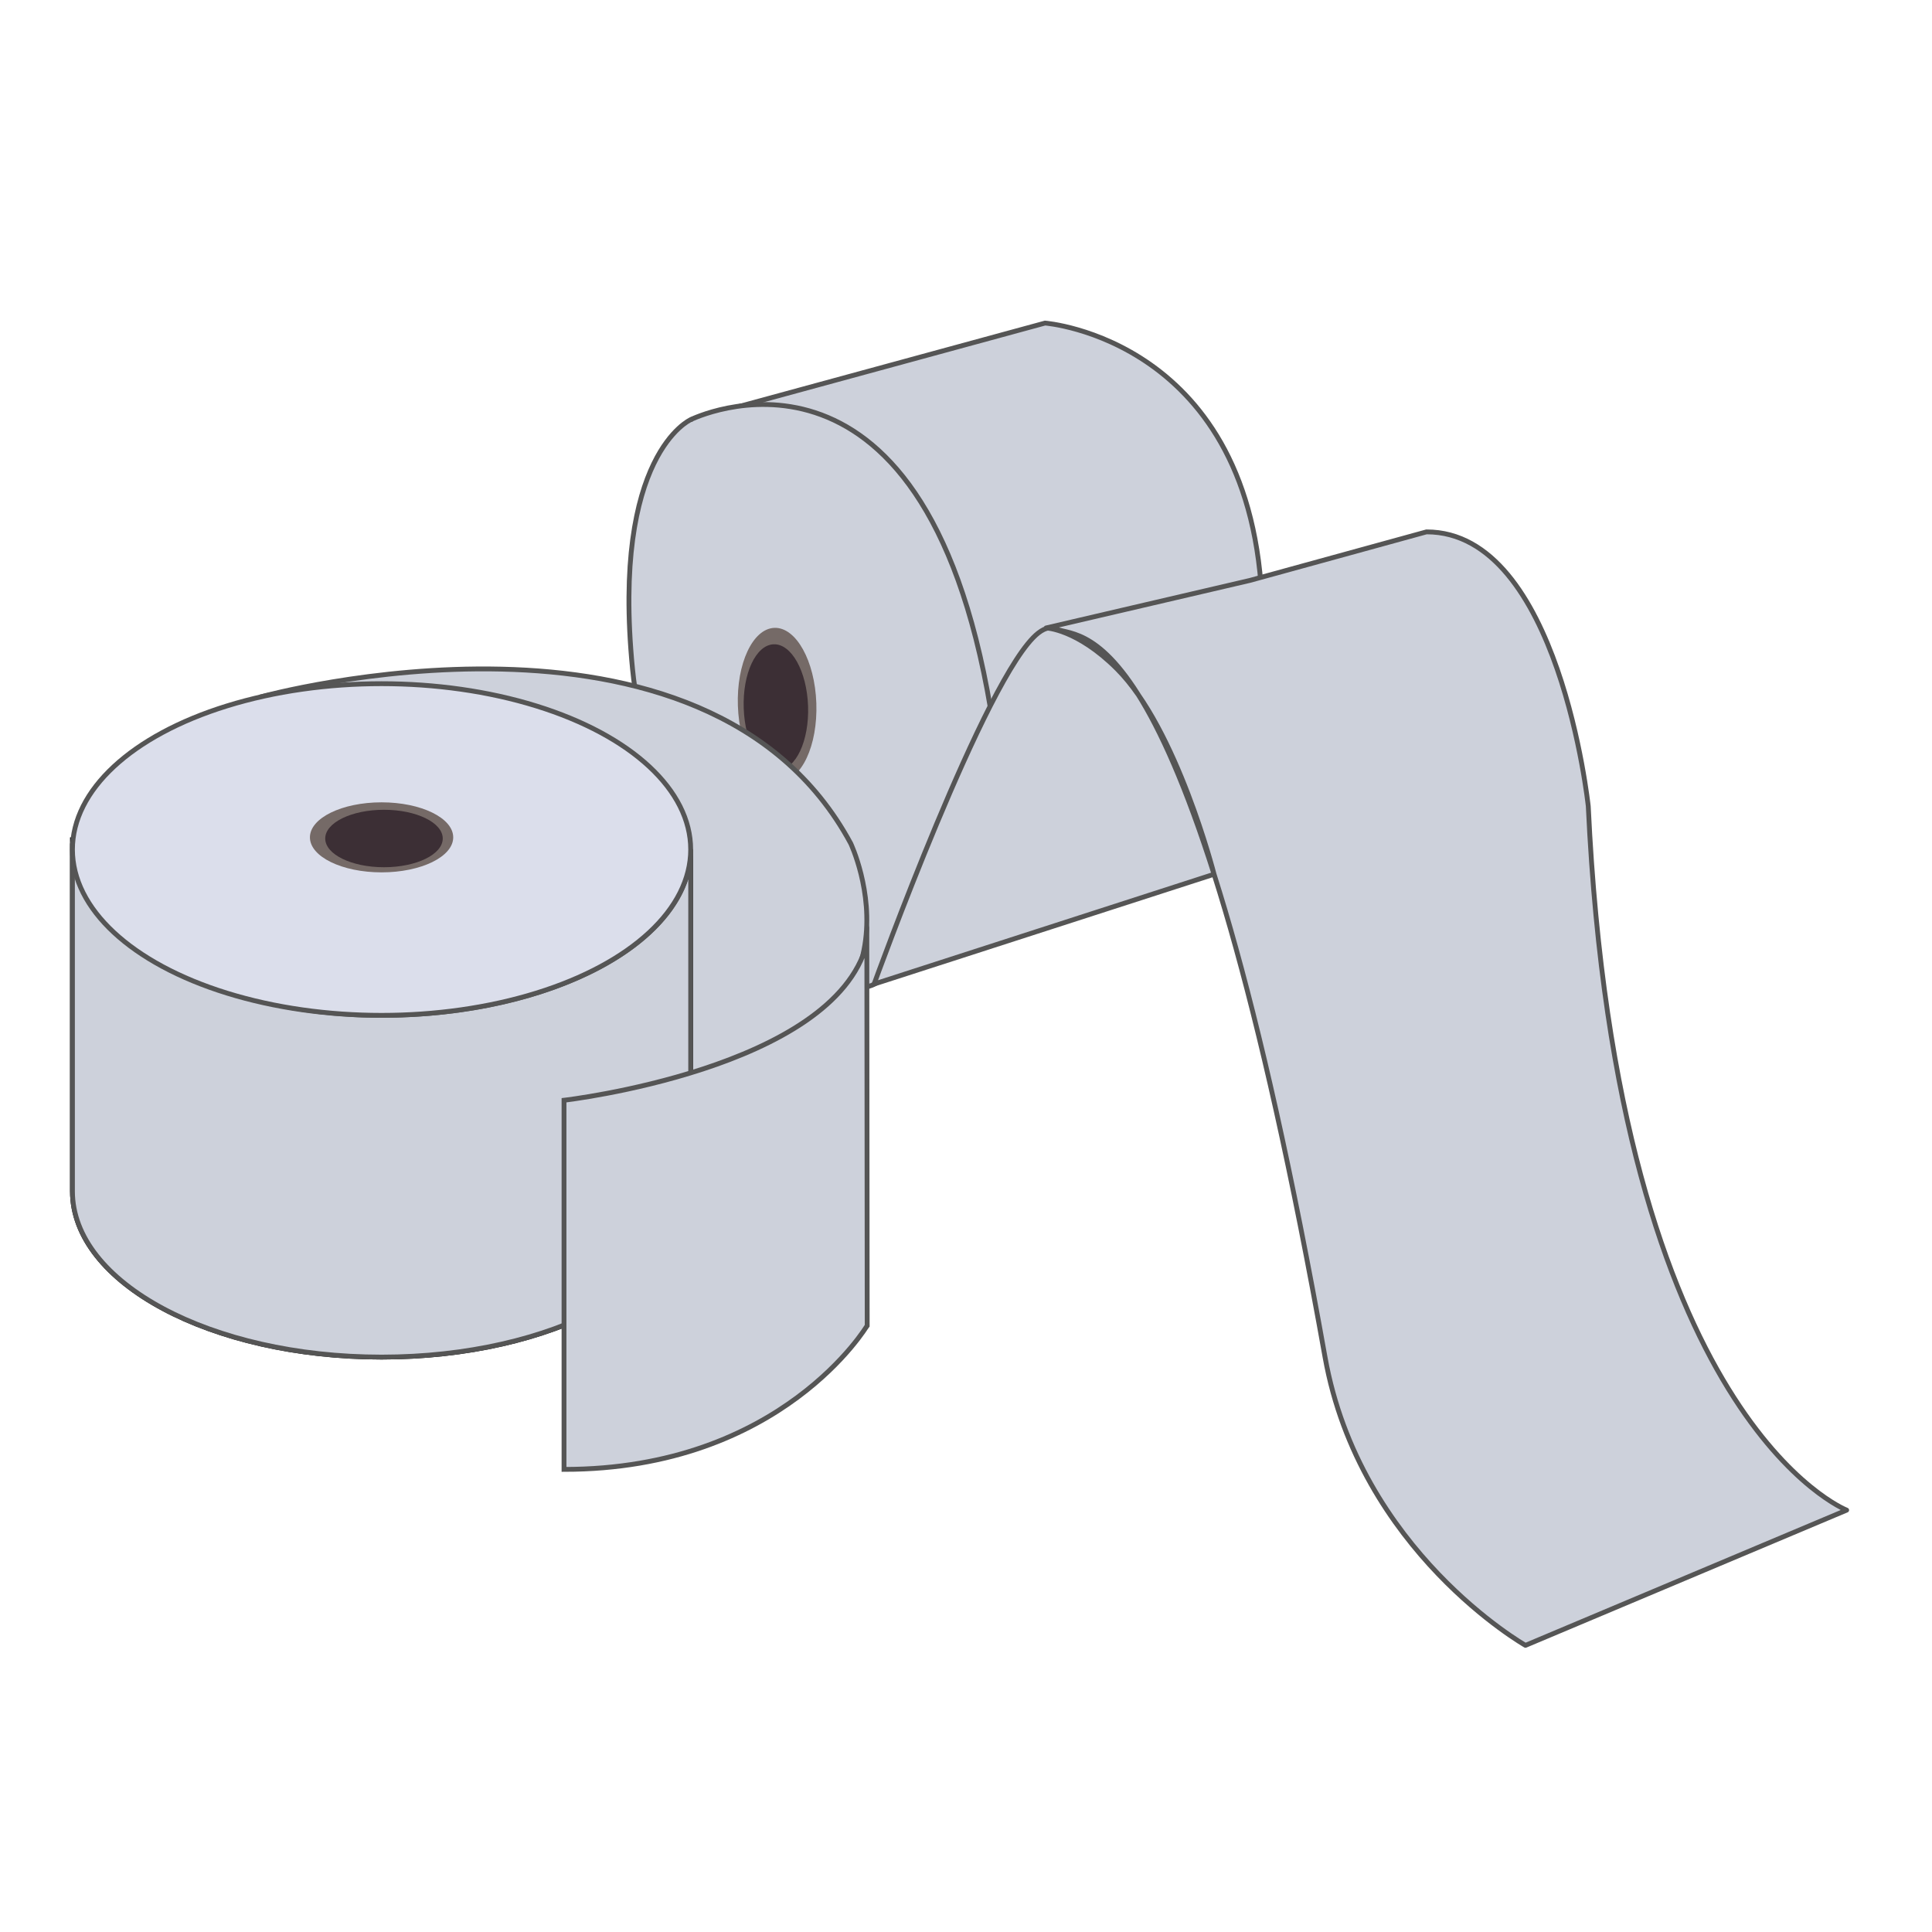 <?xml version="1.0" encoding="utf-8"?>
<!-- Generator: Adobe Illustrator 16.0.0, SVG Export Plug-In . SVG Version: 6.00 Build 0)  -->
<!DOCTYPE svg PUBLIC "-//W3C//DTD SVG 1.1//EN" "http://www.w3.org/Graphics/SVG/1.1/DTD/svg11.dtd">
<svg version="1.1" id="Layer_1" xmlns="http://www.w3.org/2000/svg" xmlns:xlink="http://www.w3.org/1999/xlink" x="0px" y="0px"
	 width="200px" height="200px" viewBox="0 0 200 200" enable-background="new 0 0 200 200" xml:space="preserve">
<path fill="#CDD1DB" stroke="#555555" stroke-width="0.5" stroke-miterlimit="10" d="M97.167,88.851
	c4-27.033,33.5-25.907,33.5-25.907c-0.833-27.833-22.483-29.5-22.483-29.5l-36.684,10c0,0-8.21,3.607-6.021,25.804
	s22.719,38.167,26.203,31.432C95.167,93.943,97.167,88.851,97.167,88.851z"/>
<g>
	
		<ellipse transform="matrix(0.035 0.999 -0.999 0.035 150.539 -9.972)" fill="#756A67" cx="80.434" cy="72.981" rx="7.948" ry="4.065"/>
	
		<ellipse transform="matrix(0.035 0.999 -0.999 0.035 150.69 -9.584)" fill="#3C2F35" cx="80.309" cy="73.254" rx="6.519" ry="3.334"/>
</g>
<g>
	<path fill="#CDD1DB" stroke="#555555" stroke-width="0.5" stroke-miterlimit="10" d="M27.039,124.327V72.126
		c0,0,46.003-12.684,61.027,15.186c0,0,9.434,19.876-16.566,24.338"/>
	<path fill="none" stroke="#000000" stroke-width="0.5" stroke-miterlimit="10" d="M7.5,86.682v36.637
		c0,9.481,14.327,17.167,32,17.167s32-7.686,32-17.167V87.942"/>
	<path fill="#CDD1DB" stroke="#555555" stroke-width="0.5" stroke-miterlimit="10" d="M71.5,87.942c0,9.481-14.327,17.167-32,17.167
		s-32-8.316-32-17.797v36.007c0,9.481,14.327,17.167,32,17.167s32-7.686,32-17.167V87.942z"/>
	<ellipse fill="#DBDEEB" stroke="#555555" stroke-width="0.5" stroke-miterlimit="10" cx="39.5" cy="87.942" rx="32" ry="17.167"/>
	<g>
		<ellipse fill="#756A67" cx="39.5" cy="86.682" rx="7.417" ry="3.625"/>
		<ellipse fill="#3C2F35" cx="39.75" cy="86.802" rx="6.083" ry="2.974"/>
	</g>
	<path fill="#CDD1DB" stroke="#555555" stroke-width="0.5" stroke-miterlimit="10" d="M58.387,152.111v-38.213
		c0,0,27.915-3.229,31.348-16.206l0.037,39.528C89.771,137.221,80.94,152.111,58.387,152.111z"/>
</g>
<path fill="#CDD1DB" stroke="#555555" stroke-width="0.5" stroke-miterlimit="10" d="M71.5,43.443c0,0,24-11.917,31.036,29.917"/>
<path fill="#CDD1DB" stroke="#555555" stroke-width="0.5" stroke-linejoin="round" stroke-miterlimit="10" d="M108.292,65.005
	l21.125-4.927l18.25-5.018c13.75-0.018,16.75,28.404,16.75,28.404c3,63.636,26.75,72.863,26.75,72.863l-33.25,14
	c0,0-17.166-9.748-20.75-29.842c-13.834-77.543-24.987-74.224-27.808-75.362c-0.452-0.183-1.026-0.265-1.894,0.421
	c-5.388,4.265-16.981,36.325-16.981,36.325l35.196-11.368c0,0-3.848-15.061-10.047-21.257
	C111.486,65.102,108.292,65.005,108.292,65.005z"/>
</svg>
